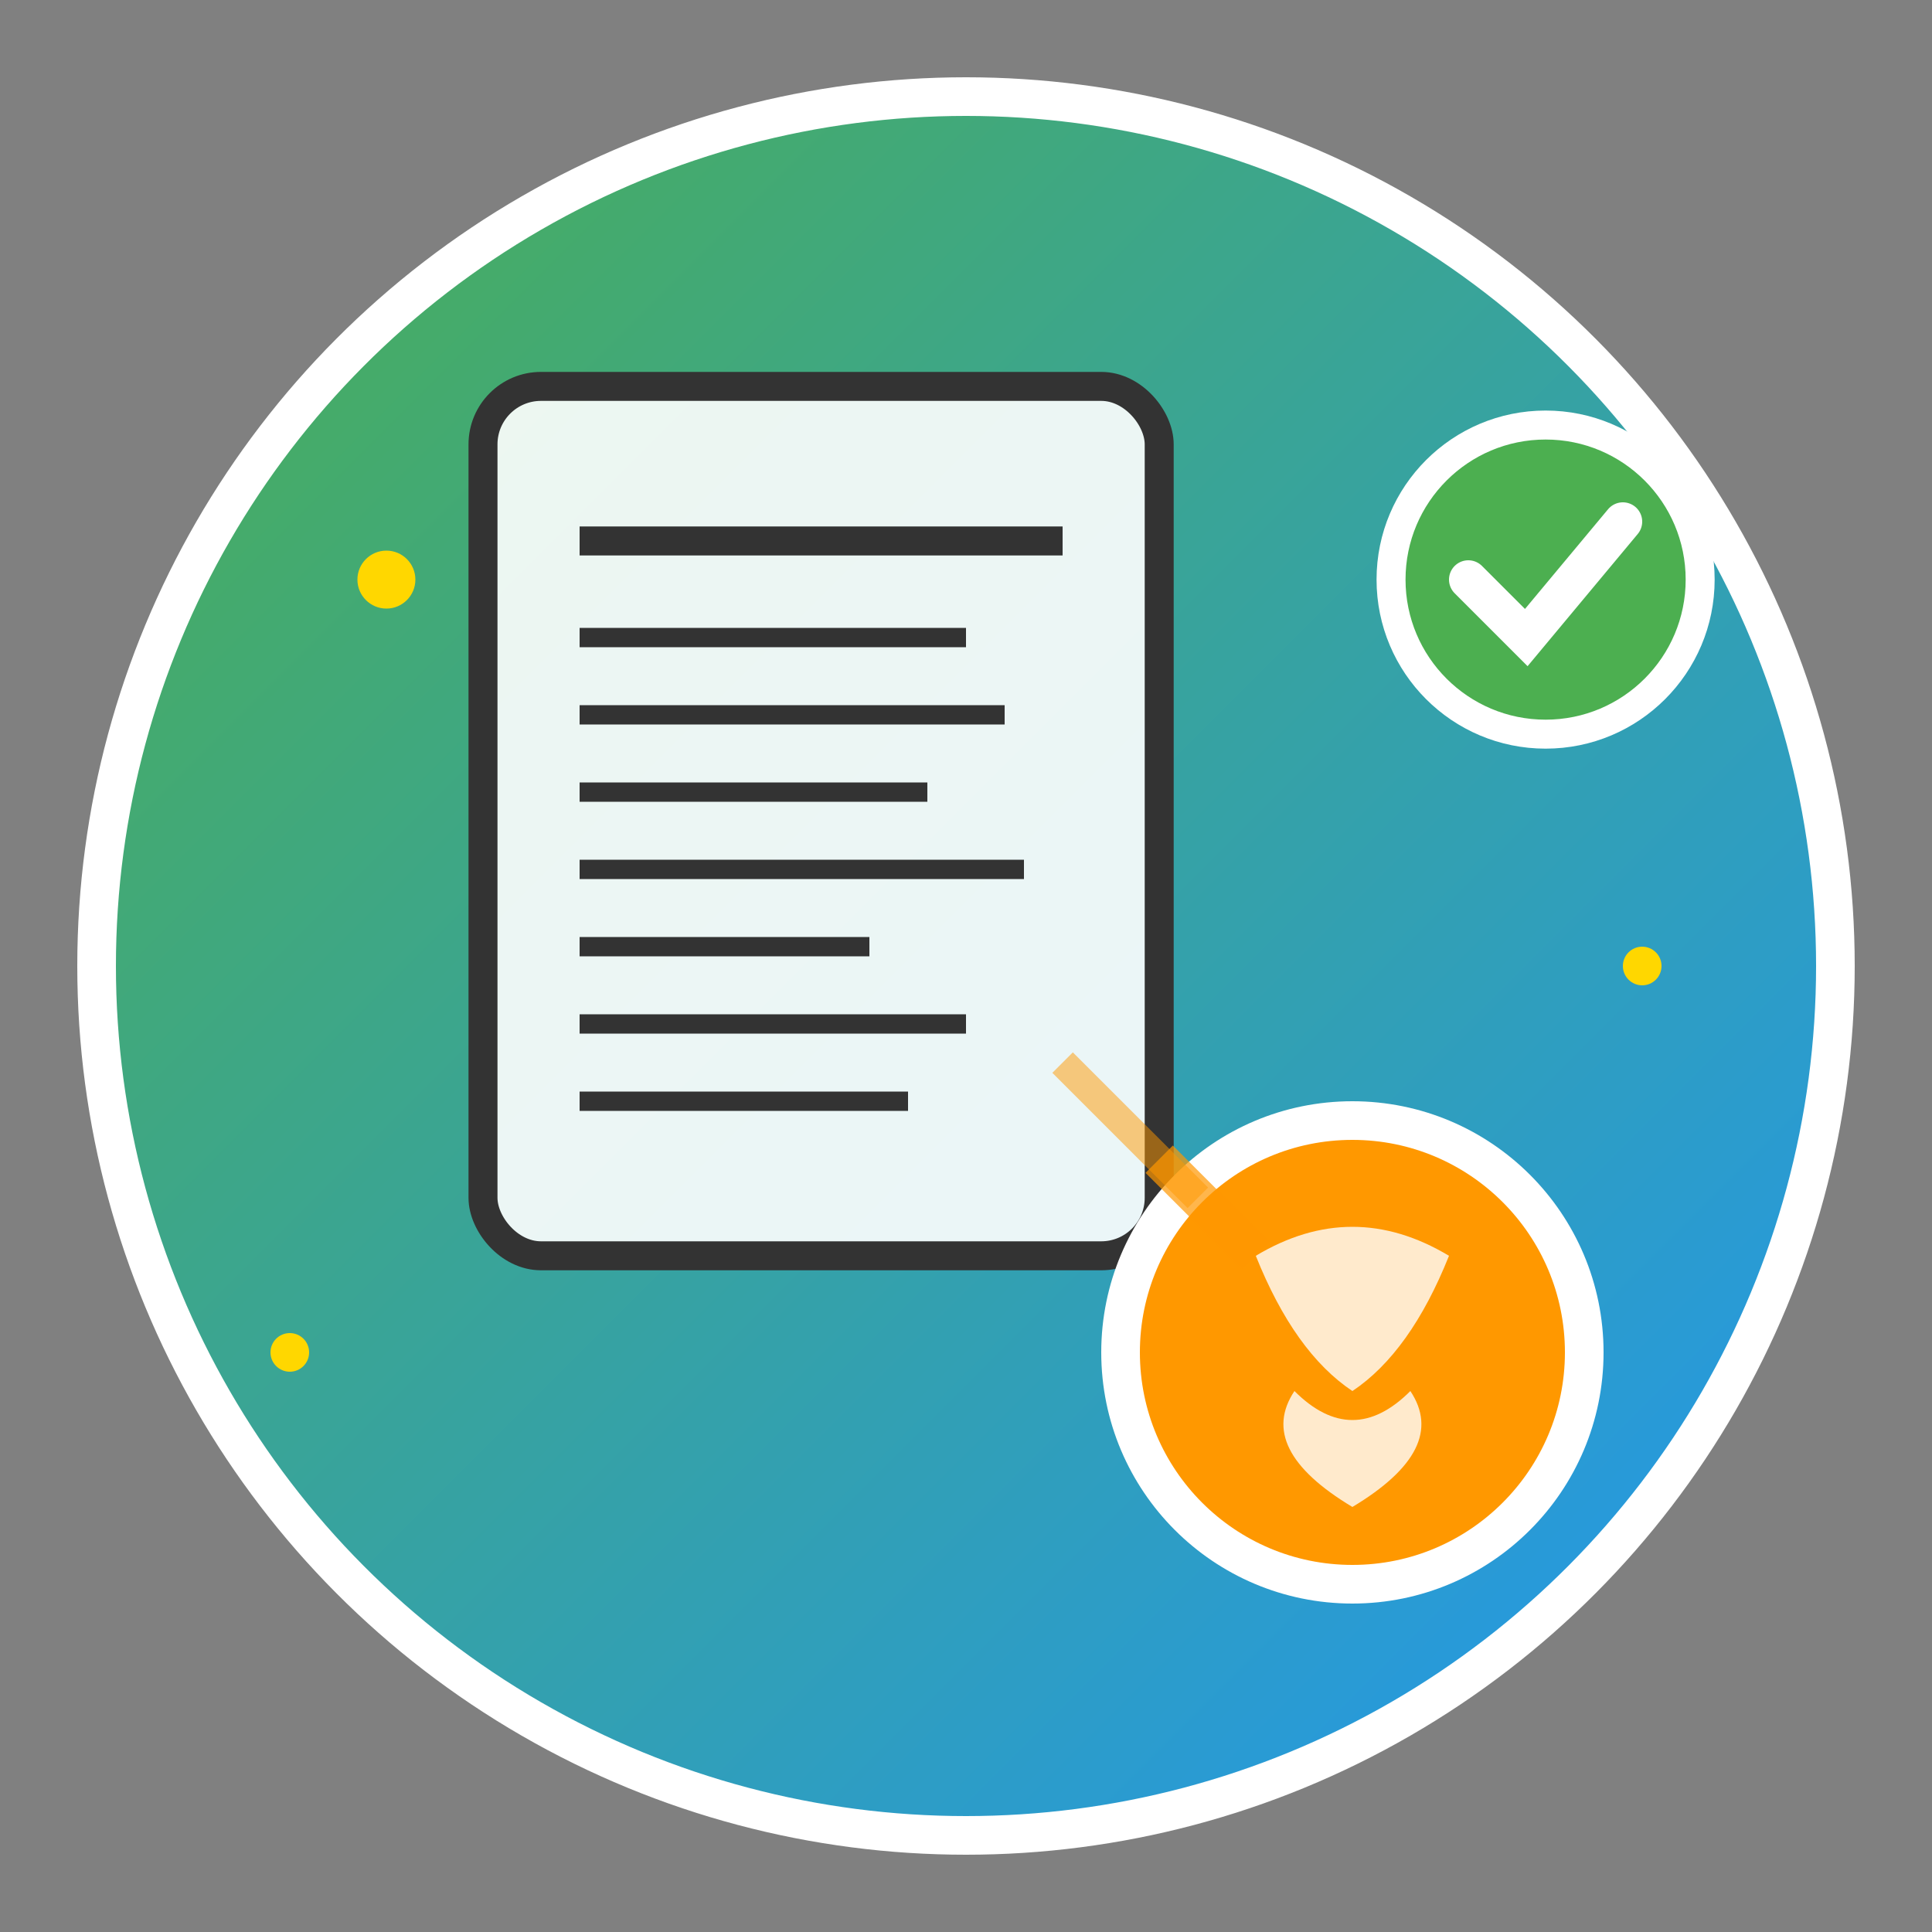 <svg xmlns="http://www.w3.org/2000/svg" viewBox="0 0 100 100" width="100" height="100">
  <rect x="0" y="0" width="100" height="100" fill="#808080" stroke="none"/>
  <defs>
    <linearGradient id="grad1" x1="0%" y1="0%" x2="100%" y2="100%">
      <stop offset="0%" style="stop-color:#4CAF50;stop-opacity:1" />
      <stop offset="100%" style="stop-color:#2196F3;stop-opacity:1" />
    </linearGradient>
  </defs>
  
  <!-- Background Circle -->
  <circle cx="50" cy="50" r="45" fill="url(#grad1)" stroke="#fff" stroke-width="2"/>
  
  <!-- Document Icon -->
  <rect x="25" y="20" width="35" height="45" rx="3" ry="3" fill="#fff" opacity="0.9"/>
  <rect x="25" y="20" width="35" height="45" rx="3" ry="3" fill="none" stroke="#333" stroke-width="1.5"/>
  
  <!-- Document Lines -->
  <line x1="30" y1="28" x2="55" y2="28" stroke="#333" stroke-width="1.5"/>
  <line x1="30" y1="33" x2="50" y2="33" stroke="#333" stroke-width="1"/>
  <line x1="30" y1="37" x2="52" y2="37" stroke="#333" stroke-width="1"/>
  <line x1="30" y1="41" x2="48" y2="41" stroke="#333" stroke-width="1"/>
  <line x1="30" y1="45" x2="53" y2="45" stroke="#333" stroke-width="1"/>
  <line x1="30" y1="49" x2="45" y2="49" stroke="#333" stroke-width="1"/>
  <line x1="30" y1="53" x2="50" y2="53" stroke="#333" stroke-width="1"/>
  <line x1="30" y1="57" x2="47" y2="57" stroke="#333" stroke-width="1"/>
  
  <!-- AI Brain Icon -->
  <circle cx="70" cy="70" r="12" fill="#FF9800" stroke="#fff" stroke-width="2"/>
  
  <!-- Brain Pattern -->
  <path d="M65 65 Q70 62 75 65 Q73 70 70 72 Q67 70 65 65" fill="#fff" opacity="0.8"/>
  <path d="M67 72 Q70 75 73 72 Q75 75 70 78 Q65 75 67 72" fill="#fff" opacity="0.8"/>
  
  <!-- Connection Lines -->
  <line x1="60" y1="60" x2="65" y2="65" stroke="#FF9800" stroke-width="2" opacity="0.7"/>
  <line x1="55" y1="55" x2="62" y2="62" stroke="#FF9800" stroke-width="1.5" opacity="0.5"/>
  
  <!-- Checkmark -->
  <circle cx="80" cy="30" r="8" fill="#4CAF50" stroke="#fff" stroke-width="1.5"/>
  <path d="M76 30 L79 33 L84 27" fill="none" stroke="#fff" stroke-width="2" stroke-linecap="round"/>
  
  <!-- Stars for AI -->
  <circle cx="20" cy="30" r="1.5" fill="#FFD700"/>
  <circle cx="85" cy="50" r="1" fill="#FFD700"/>
  <circle cx="15" cy="70" r="1" fill="#FFD700"/>
</svg>